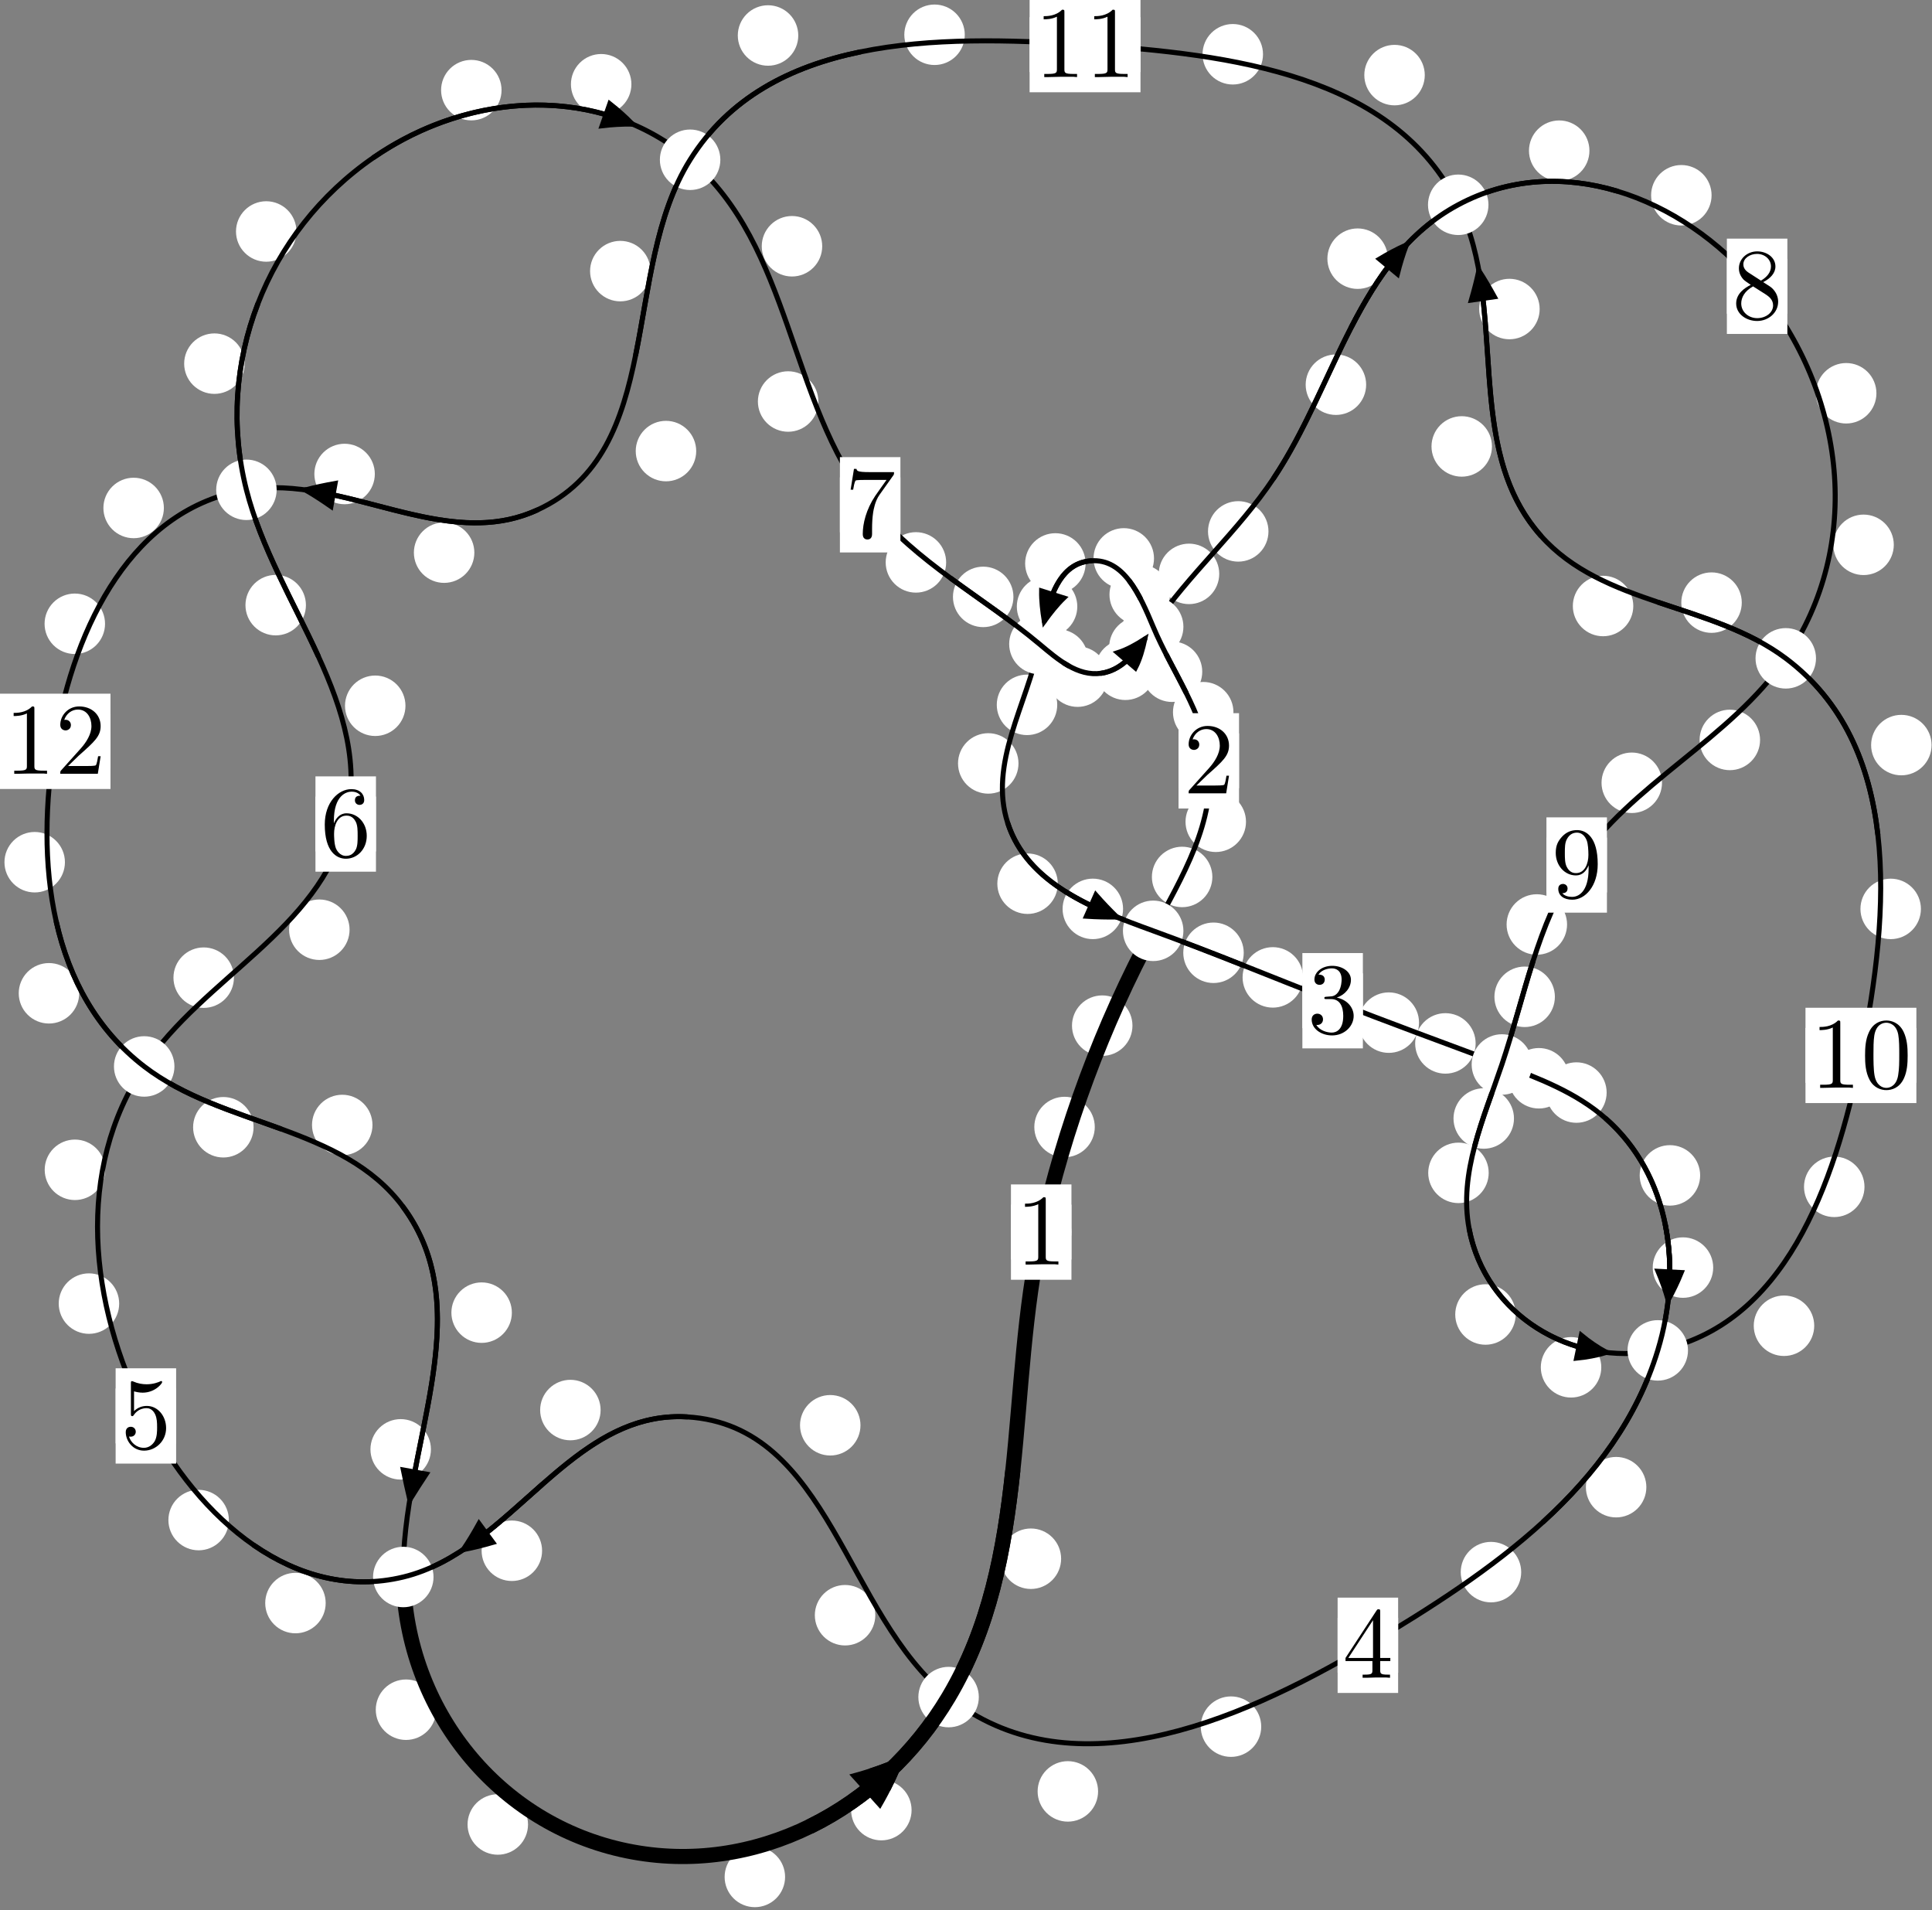 <?xml version="1.0"?>
<!-- Created by MetaPost 1.999 on 2021.07.06:0007 -->
<svg version="1.1" xmlns="http://www.w3.org/2000/svg" xmlns:xlink="http://www.w3.org/1999/xlink" width="190.993" height="188.799" viewBox="0 0 190.993 188.799">
<rect x="0" y="0" width="190.993" height="188.799" fill="#808080" stroke="none"/>
<!-- Original BoundingBox: -114.041122 -96.497971 76.951401 92.300964 -->
  <defs>
    <g transform="scale(0.01,0.01)" id="GLYPHcmr10_48">
      <path style="fill-rule: evenodd;" d="M460 -320C460 -400,455 -480,420 -554C374 -650,292 -666,250 -666C190 -666,117 -640,76 -547C44 -478,39 -400,39 -320C39 -245,43 -155,84 -79C127 2,200 22,249 22C303 22,379 1,423 -94C455 -163,460 -241,460 -320M249 -0C210 -0,151 -25,133 -121C122 -181,122 -273,122 -332C122 -396,122 -462,130 -516C149 -635,224 -644,249 -644C282 -644,348 -626,367 -527C377 -471,377 -395,377 -332C377 -257,377 -189,366 -125C351 -30,294 -0,249 -0"></path>
    </g>
    <g transform="scale(0.01,0.01)" id="GLYPHcmr10_49">
      <path style="fill-rule: evenodd;" d="M294 -640C294 -664,294 -666,271 -666C209 -602,121 -602,89 -602L89 -571C109 -571,168 -571,220 -597L220 -79C220 -43,217 -31,127 -31L95 -31L95 -0L257 -0L130 -3L217 -3L257 -3L297 -3L384 -3L419 -0L419 -31L387 -31C297 -31,294 -42,294 -79"></path>
    </g>
    <g transform="scale(0.01,0.01)" id="GLYPHcmr10_50">
      <path style="fill-rule: evenodd;" d="M127 -77L233 -180C389 -318,449 -372,449 -472C449 -586,359 -666,237 -666C124 -666,50 -574,50 -485C50 -429,100 -429,103 -429C120 -429,155 -441,155 -482C155 -508,137 -534,102 -534C94 -534,92 -534,89 -533C112 -598,166 -635,224 -635C315 -635,358 -554,358 -472C358 -392,308 -313,253 -251L61 -37C50 -26,50 -24,50 -0L421 -0L449 -174L424 -174C419 -144,412 -100,402 -85C395 -77,329 -77,307 -77"></path>
    </g>
    <g transform="scale(0.01,0.01)" id="GLYPHcmr10_51">
      <path style="fill-rule: evenodd;" d="M290 -352C372 -379,430 -449,430 -528C430 -610,342 -666,246 -666C145 -666,69 -606,69 -530C69 -497,91 -478,120 -478C151 -478,171 -500,171 -529C171 -579,124 -579,109 -579C140 -628,206 -641,242 -641C283 -641,338 -619,338 -529C338 -517,336 -459,310 -415C280 -367,246 -364,221 -363C213 -362,189 -360,182 -360C174 -359,167 -358,167 -348C167 -337,174 -337,191 -337L235 -337C317 -337,354 -269,354 -171C354 -35,285 -6,241 -6C198 -6,123 -23,88 -82C123 -77,154 -99,154 -137C154 -173,127 -193,98 -193C74 -193,42 -179,42 -135C42 -44,135 22,244 22C366 22,457 -69,457 -171C457 -253,394 -331,290 -352"></path>
    </g>
    <g transform="scale(0.01,0.01)" id="GLYPHcmr10_52">
      <path style="fill-rule: evenodd;" d="M294 -165L294 -78C294 -42,292 -31,218 -31L197 -31L197 -0L332 -0L238 -3L290 -3L332 -3L374 -3L427 -3L468 -0L468 -31L447 -31C373 -31,371 -42,371 -78L371 -165L471 -165L471 -196L371 -196L371 -651C371 -671,371 -677,355 -677C346 -677,343 -677,335 -665L28 -196L28 -165M300 -196L56 -196L300 -569"></path>
    </g>
    <g transform="scale(0.01,0.01)" id="GLYPHcmr10_53">
      <path style="fill-rule: evenodd;" d="M449 -201C449 -320,367 -420,259 -420C211 -420,168 -404,132 -369L132 -564C152 -558,185 -551,217 -551C340 -551,410 -642,410 -655C410 -661,407 -666,400 -666C399 -666,397 -666,392 -663C372 -654,323 -634,256 -634C216 -634,170 -641,123 -662C115 -665,113 -665,111 -665C101 -665,101 -657,101 -641L101 -345C101 -327,101 -319,115 -319C122 -319,124 -322,128 -328C139 -344,176 -398,257 -398C309 -398,334 -352,342 -334C358 -297,360 -258,360 -208C360 -173,360 -113,336 -71C312 -32,275 -6,229 -6C156 -6,99 -59,82 -118C85 -117,88 -116,99 -116C132 -116,149 -141,149 -165C149 -189,132 -214,99 -214C85 -214,50 -207,50 -161C50 -75,119 22,231 22C347 22,449 -74,449 -201"></path>
    </g>
    <g transform="scale(0.01,0.01)" id="GLYPHcmr10_54">
      <path style="fill-rule: evenodd;" d="M132 -328L132 -352C132 -605,256 -641,307 -641C331 -641,373 -635,395 -601C380 -601,340 -601,340 -556C340 -525,364 -510,386 -510C402 -510,432 -519,432 -558C432 -618,388 -666,305 -666C177 -666,42 -537,42 -316C42 -49,158 22,251 22C362 22,457 -72,457 -204C457 -331,368 -427,257 -427C189 -427,152 -376,132 -328M251 -6C188 -6,158 -66,152 -81C134 -128,134 -208,134 -226C134 -304,166 -404,256 -404C272 -404,318 -404,349 -342C367 -305,367 -254,367 -205C367 -157,367 -107,350 -71C320 -11,274 -6,251 -6"></path>
    </g>
    <g transform="scale(0.01,0.01)" id="GLYPHcmr10_55">
      <path style="fill-rule: evenodd;" d="M476 -609C485 -621,485 -623,485 -644L242 -644C120 -644,118 -657,114 -676L89 -676L56 -470L81 -470C84 -486,93 -549,106 -561C113 -567,191 -567,204 -567L411 -567C400 -551,321 -442,299 -409C209 -274,176 -135,176 -33C176 -23,176 22,222 22C268 22,268 -23,268 -33L268 -84C268 -139,271 -194,279 -248C283 -271,297 -357,341 -419"></path>
    </g>
    <g transform="scale(0.01,0.01)" id="GLYPHcmr10_56">
      <path style="fill-rule: evenodd;" d="M163 -457C117 -487,113 -521,113 -538C113 -599,178 -641,249 -641C322 -641,386 -589,386 -517C386 -460,347 -412,287 -377M309 -362C381 -399,430 -451,430 -517C430 -609,341 -666,250 -666C150 -666,69 -592,69 -499C69 -481,71 -436,113 -389C124 -377,161 -352,186 -335C128 -306,42 -250,42 -151C42 -45,144 22,249 22C362 22,457 -61,457 -168C457 -204,446 -249,408 -291C389 -312,373 -322,309 -362M209 -320L332 -242C360 -223,407 -193,407 -132C407 -58,332 -6,250 -6C164 -6,92 -68,92 -151C92 -209,124 -273,209 -320"></path>
    </g>
    <g transform="scale(0.01,0.01)" id="GLYPHcmr10_57">
      <path style="fill-rule: evenodd;" d="M367 -318L367 -286C367 -52,263 -6,205 -6C188 -6,134 -8,107 -42C151 -42,159 -71,159 -88C159 -119,135 -134,113 -134C97 -134,67 -125,67 -86C67 -19,121 22,206 22C335 22,457 -114,457 -329C457 -598,342 -666,253 -666C198 -666,149 -648,106 -603C65 -558,42 -516,42 -441C42 -316,130 -218,242 -218C303 -218,344 -260,367 -318M243 -241C227 -241,181 -241,150 -304C132 -341,132 -391,132 -440C132 -494,132 -541,153 -578C180 -628,218 -641,253 -641C299 -641,332 -607,349 -562C361 -530,365 -467,365 -421C365 -338,331 -241,243 -241"></path>
    </g>
  </defs>
  <path d="M108.227 111.39C108.227 110.597,107.912 109.837,107.352 109.277C106.791 108.716,106.031 108.401,105.239 108.401C104.446 108.401,103.686 108.716,103.125 109.277C102.565 109.837,102.25 110.597,102.25 111.39C102.25 112.183,102.565 112.943,103.125 113.503C103.686 114.064,104.446 114.379,105.239 114.379C106.031 114.379,106.791 114.064,107.352 113.503C107.912 112.943,108.227 112.183,108.227 111.39Z" style="fill: rgb(100%,100%,100%);stroke: none;"></path>
  <path d="M105.919 121.776C105.919 120.983,105.604 120.223,105.044 119.662C104.483 119.102,103.723 118.787,102.931 118.787C102.138 118.787,101.378 119.102,100.817 119.662C100.257 120.223,99.942 120.983,99.942 121.776C99.942 122.568,100.257 123.328,100.817 123.889C101.378 124.449,102.138 124.764,102.931 124.764C103.723 124.764,104.483 124.449,105.044 123.889C105.604 123.328,105.919 122.568,105.919 121.776Z" style="fill: rgb(100%,100%,100%);stroke: none;"></path>
  <path d="M119.851 86.674C119.851 85.882,119.536 85.122,118.976 84.561C118.415 84.001,117.655 83.686,116.862 83.686C116.07 83.686,115.309 84.001,114.749 84.561C114.188 85.122,113.874 85.882,113.874 86.674C113.874 87.467,114.188 88.227,114.749 88.788C115.309 89.348,116.07 89.663,116.862 89.663C117.655 89.663,118.415 89.348,118.976 88.788C119.536 88.227,119.851 87.467,119.851 86.674Z" style="fill: rgb(100%,100%,100%);stroke: none;"></path>
  <path d="M111.952 101.371C111.952 100.578,111.637 99.818,111.077 99.258C110.516 98.697,109.756 98.382,108.963 98.382C108.171 98.382,107.411 98.697,106.85 99.258C106.29 99.818,105.975 100.578,105.975 101.371C105.975 102.164,106.29 102.924,106.85 103.484C107.411 104.045,108.171 104.36,108.963 104.36C109.756 104.36,110.516 104.045,111.077 103.484C111.637 102.924,111.952 102.164,111.952 101.371Z" style="fill: rgb(100%,100%,100%);stroke: none;"></path>
  <path d="M121.935 70.39C121.935 69.597,121.62 68.837,121.06 68.277C120.499 67.716,119.739 67.401,118.946 67.401C118.154 67.401,117.394 67.716,116.833 68.277C116.273 68.837,115.958 69.597,115.958 70.39C115.958 71.183,116.273 71.943,116.833 72.503C117.394 73.064,118.154 73.379,118.946 73.379C119.739 73.379,120.499 73.064,121.06 72.503C121.62 71.943,121.935 71.183,121.935 70.39Z" style="fill: rgb(100%,100%,100%);stroke: none;"></path>
  <path d="M123.176 81.222C123.176 80.429,122.861 79.669,122.3 79.109C121.74 78.548,120.98 78.233,120.187 78.233C119.394 78.233,118.634 78.548,118.074 79.109C117.513 79.669,117.198 80.429,117.198 81.222C117.198 82.015,117.513 82.775,118.074 83.335C118.634 83.896,119.394 84.211,120.187 84.211C120.98 84.211,121.74 83.896,122.3 83.335C122.861 82.775,123.176 82.015,123.176 81.222Z" style="fill: rgb(100%,100%,100%);stroke: none;"></path>
  <path d="M115.657 58.77C115.657 57.977,115.342 57.217,114.782 56.657C114.221 56.096,113.461 55.781,112.668 55.781C111.876 55.781,111.116 56.096,110.555 56.657C109.995 57.217,109.68 57.977,109.68 58.77C109.68 59.563,109.995 60.323,110.555 60.883C111.116 61.444,111.876 61.759,112.668 61.759C113.461 61.759,114.221 61.444,114.782 60.883C115.342 60.323,115.657 59.563,115.657 58.77Z" style="fill: rgb(100%,100%,100%);stroke: none;"></path>
  <path d="M118.851 66.391C118.851 65.598,118.536 64.838,117.975 64.277C117.415 63.717,116.655 63.402,115.862 63.402C115.069 63.402,114.309 63.717,113.749 64.277C113.188 64.838,112.873 65.598,112.873 66.391C112.873 67.183,113.188 67.943,113.749 68.504C114.309 69.064,115.069 69.379,115.862 69.379C116.655 69.379,117.415 69.064,117.975 68.504C118.536 67.943,118.851 67.183,118.851 66.391Z" style="fill: rgb(100%,100%,100%);stroke: none;"></path>
  <path d="M107.32 55.688C107.32 54.896,107.005 54.136,106.445 53.575C105.884 53.015,105.124 52.7,104.331 52.7C103.539 52.7,102.778 53.015,102.218 53.575C101.658 54.136,101.343 54.896,101.343 55.688C101.343 56.481,101.658 57.241,102.218 57.802C102.778 58.362,103.539 58.677,104.331 58.677C105.124 58.677,105.884 58.362,106.445 57.802C107.005 57.241,107.32 56.481,107.32 55.688Z" style="fill: rgb(100%,100%,100%);stroke: none;"></path>
  <path d="M114.082 55.189C114.082 54.397,113.767 53.637,113.207 53.076C112.646 52.516,111.886 52.201,111.094 52.201C110.301 52.201,109.541 52.516,108.98 53.076C108.42 53.637,108.105 54.397,108.105 55.189C108.105 55.982,108.42 56.742,108.98 57.303C109.541 57.863,110.301 58.178,111.094 58.178C111.886 58.178,112.646 57.863,113.207 57.303C113.767 56.742,114.082 55.982,114.082 55.189Z" style="fill: rgb(100%,100%,100%);stroke: none;"></path>
  <path d="M104.516 69.664C104.516 68.872,104.201 68.112,103.641 67.551C103.08 66.991,102.32 66.676,101.527 66.676C100.735 66.676,99.975 66.991,99.414 67.551C98.854 68.112,98.539 68.872,98.539 69.664C98.539 70.457,98.854 71.217,99.414 71.778C99.975 72.338,100.735 72.653,101.527 72.653C102.32 72.653,103.08 72.338,103.641 71.778C104.201 71.217,104.516 70.457,104.516 69.664Z" style="fill: rgb(100%,100%,100%);stroke: none;"></path>
  <path d="M106.499 59.948C106.499 59.155,106.184 58.395,105.624 57.835C105.063 57.274,104.303 56.959,103.51 56.959C102.718 56.959,101.957 57.274,101.397 57.835C100.836 58.395,100.521 59.155,100.521 59.948C100.521 60.741,100.836 61.501,101.397 62.061C101.957 62.622,102.718 62.937,103.51 62.937C104.303 62.937,105.063 62.622,105.624 62.061C106.184 61.501,106.499 60.741,106.499 59.948Z" style="fill: rgb(100%,100%,100%);stroke: none;"></path>
  <path d="M104.571 87.342C104.571 86.549,104.257 85.789,103.696 85.229C103.136 84.668,102.375 84.353,101.583 84.353C100.79 84.353,100.03 84.668,99.469 85.229C98.909 85.789,98.594 86.549,98.594 87.342C98.594 88.135,98.909 88.895,99.469 89.455C100.03 90.016,100.79 90.331,101.583 90.331C102.375 90.331,103.136 90.016,103.696 89.455C104.257 88.895,104.571 88.135,104.571 87.342Z" style="fill: rgb(100%,100%,100%);stroke: none;"></path>
  <path d="M100.685 75.454C100.685 74.662,100.37 73.902,99.81 73.341C99.249 72.781,98.489 72.466,97.696 72.466C96.904 72.466,96.144 72.781,95.583 73.341C95.023 73.902,94.708 74.662,94.708 75.454C94.708 76.247,95.023 77.007,95.583 77.568C96.144 78.128,96.904 78.443,97.696 78.443C98.489 78.443,99.249 78.128,99.81 77.568C100.37 77.007,100.685 76.247,100.685 75.454Z" style="fill: rgb(100%,100%,100%);stroke: none;"></path>
  <path d="M122.953 94.169C122.953 93.376,122.638 92.616,122.078 92.056C121.517 91.495,120.757 91.18,119.964 91.18C119.172 91.18,118.411 91.495,117.851 92.056C117.29 92.616,116.976 93.376,116.976 94.169C116.976 94.962,117.29 95.722,117.851 96.282C118.411 96.843,119.172 97.158,119.964 97.158C120.757 97.158,121.517 96.843,122.078 96.282C122.638 95.722,122.953 94.962,122.953 94.169Z" style="fill: rgb(100%,100%,100%);stroke: none;"></path>
  <path d="M111.024 89.831C111.024 89.038,110.709 88.278,110.148 87.718C109.588 87.157,108.828 86.842,108.035 86.842C107.242 86.842,106.482 87.157,105.922 87.718C105.361 88.278,105.046 89.038,105.046 89.831C105.046 90.624,105.361 91.384,105.922 91.944C106.482 92.505,107.242 92.82,108.035 92.82C108.828 92.82,109.588 92.505,110.148 91.944C110.709 91.384,111.024 90.624,111.024 89.831Z" style="fill: rgb(100%,100%,100%);stroke: none;"></path>
  <path d="M140.282 101.073C140.282 100.28,139.967 99.52,139.407 98.96C138.846 98.399,138.086 98.084,137.293 98.084C136.501 98.084,135.741 98.399,135.18 98.96C134.62 99.52,134.305 100.28,134.305 101.073C134.305 101.866,134.62 102.626,135.18 103.186C135.741 103.747,136.501 104.062,137.293 104.062C138.086 104.062,138.846 103.747,139.407 103.186C139.967 102.626,140.282 101.866,140.282 101.073Z" style="fill: rgb(100%,100%,100%);stroke: none;"></path>
  <path d="M128.817 96.601C128.817 95.809,128.502 95.049,127.941 94.488C127.381 93.928,126.621 93.613,125.828 93.613C125.035 93.613,124.275 93.928,123.715 94.488C123.154 95.049,122.839 95.809,122.839 96.601C122.839 97.394,123.154 98.154,123.715 98.715C124.275 99.275,125.035 99.59,125.828 99.59C126.621 99.59,127.381 99.275,127.941 98.715C128.502 98.154,128.817 97.394,128.817 96.601Z" style="fill: rgb(100%,100%,100%);stroke: none;"></path>
  <path d="M155.119 106.573C155.119 105.78,154.804 105.02,154.244 104.459C153.683 103.899,152.923 103.584,152.13 103.584C151.338 103.584,150.578 103.899,150.017 104.459C149.457 105.02,149.142 105.78,149.142 106.573C149.142 107.365,149.457 108.126,150.017 108.686C150.578 109.246,151.338 109.561,152.13 109.561C152.923 109.561,153.683 109.246,154.244 108.686C154.804 108.126,155.119 107.365,155.119 106.573Z" style="fill: rgb(100%,100%,100%);stroke: none;"></path>
  <path d="M145.878 103.127C145.878 102.334,145.563 101.574,145.003 101.014C144.442 100.453,143.682 100.138,142.889 100.138C142.097 100.138,141.336 100.453,140.776 101.014C140.215 101.574,139.9 102.334,139.9 103.127C139.9 103.92,140.215 104.68,140.776 105.24C141.336 105.801,142.097 106.116,142.889 106.116C143.682 106.116,144.442 105.801,145.003 105.24C145.563 104.68,145.878 103.92,145.878 103.127Z" style="fill: rgb(100%,100%,100%);stroke: none;"></path>
  <path d="M168.073 116.172C168.073 115.379,167.758 114.619,167.198 114.058C166.637 113.498,165.877 113.183,165.084 113.183C164.292 113.183,163.531 113.498,162.971 114.058C162.411 114.619,162.096 115.379,162.096 116.172C162.096 116.964,162.411 117.724,162.971 118.285C163.531 118.845,164.292 119.16,165.084 119.16C165.877 119.16,166.637 118.845,167.198 118.285C167.758 117.724,168.073 116.964,168.073 116.172Z" style="fill: rgb(100%,100%,100%);stroke: none;"></path>
  <path d="M158.829 107.984C158.829 107.192,158.514 106.432,157.954 105.871C157.393 105.311,156.633 104.996,155.84 104.996C155.048 104.996,154.288 105.311,153.727 105.871C153.167 106.432,152.852 107.192,152.852 107.984C152.852 108.777,153.167 109.537,153.727 110.098C154.288 110.658,155.048 110.973,155.84 110.973C156.633 110.973,157.393 110.658,157.954 110.098C158.514 109.537,158.829 108.777,158.829 107.984Z" style="fill: rgb(100%,100%,100%);stroke: none;"></path>
  <path d="M162.755 146.987C162.755 146.194,162.44 145.434,161.88 144.874C161.319 144.313,160.559 143.998,159.766 143.998C158.974 143.998,158.214 144.313,157.653 144.874C157.093 145.434,156.778 146.194,156.778 146.987C156.778 147.78,157.093 148.54,157.653 149.1C158.214 149.661,158.974 149.976,159.766 149.976C160.559 149.976,161.319 149.661,161.88 149.1C162.44 148.54,162.755 147.78,162.755 146.987Z" style="fill: rgb(100%,100%,100%);stroke: none;"></path>
  <path d="M169.363 125.283C169.363 124.49,169.048 123.73,168.487 123.17C167.927 122.609,167.167 122.294,166.374 122.294C165.581 122.294,164.821 122.609,164.261 123.17C163.7 123.73,163.385 124.49,163.385 125.283C163.385 126.076,163.7 126.836,164.261 127.396C164.821 127.957,165.581 128.272,166.374 128.272C167.167 128.272,167.927 127.957,168.487 127.396C169.048 126.836,169.363 126.076,169.363 125.283Z" style="fill: rgb(100%,100%,100%);stroke: none;"></path>
  <path d="M124.682 170.655C124.682 169.863,124.367 169.102,123.807 168.542C123.246 167.982,122.486 167.667,121.693 167.667C120.901 167.667,120.141 167.982,119.58 168.542C119.02 169.102,118.705 169.863,118.705 170.655C118.705 171.448,119.02 172.208,119.58 172.769C120.141 173.329,120.901 173.644,121.693 173.644C122.486 173.644,123.246 173.329,123.807 172.769C124.367 172.208,124.682 171.448,124.682 170.655Z" style="fill: rgb(100%,100%,100%);stroke: none;"></path>
  <path d="M150.382 155.383C150.382 154.59,150.067 153.83,149.507 153.27C148.946 152.709,148.186 152.394,147.394 152.394C146.601 152.394,145.841 152.709,145.28 153.27C144.72 153.83,144.405 154.59,144.405 155.383C144.405 156.176,144.72 156.936,145.28 157.496C145.841 158.057,146.601 158.372,147.394 158.372C148.186 158.372,148.946 158.057,149.507 157.496C150.067 156.936,150.382 156.176,150.382 155.383Z" style="fill: rgb(100%,100%,100%);stroke: none;"></path>
  <path d="M86.531 159.642C86.531 158.85,86.216 158.089,85.655 157.529C85.095 156.968,84.335 156.654,83.542 156.654C82.749 156.654,81.989 156.968,81.429 157.529C80.868 158.089,80.553 158.85,80.553 159.642C80.553 160.435,80.868 161.195,81.429 161.756C81.989 162.316,82.749 162.631,83.542 162.631C84.335 162.631,85.095 162.316,85.655 161.756C86.216 161.195,86.531 160.435,86.531 159.642Z" style="fill: rgb(100%,100%,100%);stroke: none;"></path>
  <path d="M108.554 177.055C108.554 176.263,108.239 175.503,107.679 174.942C107.118 174.382,106.358 174.067,105.565 174.067C104.773 174.067,104.012 174.382,103.452 174.942C102.892 175.503,102.577 176.263,102.577 177.055C102.577 177.848,102.892 178.608,103.452 179.169C104.012 179.729,104.773 180.044,105.565 180.044C106.358 180.044,107.118 179.729,107.679 179.169C108.239 178.608,108.554 177.848,108.554 177.055Z" style="fill: rgb(100%,100%,100%);stroke: none;"></path>
  <path d="M59.375 139.365C59.375 138.572,59.06 137.812,58.5 137.252C57.939 136.691,57.179 136.376,56.386 136.376C55.594 136.376,54.834 136.691,54.273 137.252C53.713 137.812,53.398 138.572,53.398 139.365C53.398 140.158,53.713 140.918,54.273 141.478C54.834 142.039,55.594 142.354,56.386 142.354C57.179 142.354,57.939 142.039,58.5 141.478C59.06 140.918,59.375 140.158,59.375 139.365Z" style="fill: rgb(100%,100%,100%);stroke: none;"></path>
  <path d="M85.065 140.868C85.065 140.076,84.75 139.316,84.19 138.755C83.629 138.195,82.869 137.88,82.076 137.88C81.284 137.88,80.524 138.195,79.963 138.755C79.403 139.316,79.088 140.076,79.088 140.868C79.088 141.661,79.403 142.421,79.963 142.982C80.524 143.542,81.284 143.857,82.076 143.857C82.869 143.857,83.629 143.542,84.19 142.982C84.75 142.421,85.065 141.661,85.065 140.868Z" style="fill: rgb(100%,100%,100%);stroke: none;"></path>
  <path d="M32.196 158.441C32.196 157.648,31.882 156.888,31.321 156.328C30.761 155.767,30 155.452,29.208 155.452C28.415 155.452,27.655 155.767,27.094 156.328C26.534 156.888,26.219 157.648,26.219 158.441C26.219 159.234,26.534 159.994,27.094 160.554C27.655 161.115,28.415 161.43,29.208 161.43C30 161.43,30.761 161.115,31.321 160.554C31.882 159.994,32.196 159.234,32.196 158.441Z" style="fill: rgb(100%,100%,100%);stroke: none;"></path>
  <path d="M53.589 153.272C53.589 152.479,53.274 151.719,52.714 151.158C52.153 150.598,51.393 150.283,50.6 150.283C49.808 150.283,49.048 150.598,48.487 151.158C47.927 151.719,47.612 152.479,47.612 153.272C47.612 154.064,47.927 154.825,48.487 155.385C49.048 155.946,49.808 156.26,50.6 156.26C51.393 156.26,52.153 155.946,52.714 155.385C53.274 154.825,53.589 154.064,53.589 153.272Z" style="fill: rgb(100%,100%,100%);stroke: none;"></path>
  <path d="M11.782 128.842C11.782 128.05,11.467 127.29,10.907 126.729C10.346 126.169,9.586 125.854,8.794 125.854C8.001 125.854,7.241 126.169,6.68 126.729C6.12 127.29,5.805 128.05,5.805 128.842C5.805 129.635,6.12 130.395,6.68 130.956C7.241 131.516,8.001 131.831,8.794 131.831C9.586 131.831,10.346 131.516,10.907 130.956C11.467 130.395,11.782 129.635,11.782 128.842Z" style="fill: rgb(100%,100%,100%);stroke: none;"></path>
  <path d="M22.625 150.238C22.625 149.445,22.31 148.685,21.75 148.125C21.189 147.564,20.429 147.249,19.636 147.249C18.844 147.249,18.083 147.564,17.523 148.125C16.962 148.685,16.648 149.445,16.648 150.238C16.648 151.031,16.962 151.791,17.523 152.351C18.083 152.912,18.844 153.227,19.636 153.227C20.429 153.227,21.189 152.912,21.75 152.351C22.31 151.791,22.625 151.031,22.625 150.238Z" style="fill: rgb(100%,100%,100%);stroke: none;"></path>
  <path d="M23.126 96.628C23.126 95.836,22.811 95.076,22.25 94.515C21.69 93.955,20.93 93.64,20.137 93.64C19.344 93.64,18.584 93.955,18.024 94.515C17.463 95.076,17.148 95.836,17.148 96.628C17.148 97.421,17.463 98.181,18.024 98.742C18.584 99.302,19.344 99.617,20.137 99.617C20.93 99.617,21.69 99.302,22.25 98.742C22.811 98.181,23.126 97.421,23.126 96.628Z" style="fill: rgb(100%,100%,100%);stroke: none;"></path>
  <path d="M10.396 115.62C10.396 114.827,10.081 114.067,9.521 113.506C8.96 112.946,8.2 112.631,7.407 112.631C6.615 112.631,5.854 112.946,5.294 113.506C4.733 114.067,4.419 114.827,4.419 115.62C4.419 116.412,4.733 117.173,5.294 117.733C5.854 118.293,6.615 118.608,7.407 118.608C8.2 118.608,8.96 118.293,9.521 117.733C10.081 117.173,10.396 116.412,10.396 115.62Z" style="fill: rgb(100%,100%,100%);stroke: none;"></path>
  <path d="M40.083 69.755C40.083 68.963,39.769 68.202,39.208 67.642C38.648 67.082,37.887 66.767,37.095 66.767C36.302 66.767,35.542 67.082,34.981 67.642C34.421 68.202,34.106 68.963,34.106 69.755C34.106 70.548,34.421 71.308,34.981 71.869C35.542 72.429,36.302 72.744,37.095 72.744C37.887 72.744,38.648 72.429,39.208 71.869C39.769 71.308,40.083 70.548,40.083 69.755Z" style="fill: rgb(100%,100%,100%);stroke: none;"></path>
  <path d="M34.558 91.89C34.558 91.098,34.243 90.338,33.682 89.777C33.122 89.217,32.362 88.902,31.569 88.902C30.776 88.902,30.016 89.217,29.456 89.777C28.895 90.338,28.58 91.098,28.58 91.89C28.58 92.683,28.895 93.443,29.456 94.004C30.016 94.564,30.776 94.879,31.569 94.879C32.362 94.879,33.122 94.564,33.682 94.004C34.243 93.443,34.558 92.683,34.558 91.89Z" style="fill: rgb(100%,100%,100%);stroke: none;"></path>
  <path d="M24.183 35.941C24.183 35.149,23.868 34.389,23.308 33.828C22.747 33.268,21.987 32.953,21.195 32.953C20.402 32.953,19.642 33.268,19.081 33.828C18.521 34.389,18.206 35.149,18.206 35.941C18.206 36.734,18.521 37.494,19.081 38.055C19.642 38.615,20.402 38.93,21.195 38.93C21.987 38.93,22.747 38.615,23.308 38.055C23.868 37.494,24.183 36.734,24.183 35.941Z" style="fill: rgb(100%,100%,100%);stroke: none;"></path>
  <path d="M30.243 59.81C30.243 59.017,29.928 58.257,29.368 57.697C28.807 57.136,28.047 56.821,27.254 56.821C26.462 56.821,25.702 57.136,25.141 57.697C24.581 58.257,24.266 59.017,24.266 59.81C24.266 60.603,24.581 61.363,25.141 61.923C25.702 62.484,26.462 62.799,27.254 62.799C28.047 62.799,28.807 62.484,29.368 61.923C29.928 61.363,30.243 60.603,30.243 59.81Z" style="fill: rgb(100%,100%,100%);stroke: none;"></path>
  <path d="M49.582 8.909C49.582 8.116,49.267 7.356,48.707 6.795C48.147 6.235,47.386 5.92,46.594 5.92C45.801 5.92,45.041 6.235,44.48 6.795C43.92 7.356,43.605 8.116,43.605 8.909C43.605 9.701,43.92 10.461,44.48 11.022C45.041 11.582,45.801 11.897,46.594 11.897C47.386 11.897,48.147 11.582,48.707 11.022C49.267 10.461,49.582 9.701,49.582 8.909Z" style="fill: rgb(100%,100%,100%);stroke: none;"></path>
  <path d="M29.308 22.879C29.308 22.086,28.993 21.326,28.432 20.766C27.872 20.205,27.112 19.89,26.319 19.89C25.526 19.89,24.766 20.205,24.206 20.766C23.645 21.326,23.33 22.086,23.33 22.879C23.33 23.672,23.645 24.432,24.206 24.992C24.766 25.553,25.526 25.868,26.319 25.868C27.112 25.868,27.872 25.553,28.432 24.992C28.993 24.432,29.308 23.672,29.308 22.879Z" style="fill: rgb(100%,100%,100%);stroke: none;"></path>
  <path d="M81.282 24.339C81.282 23.546,80.967 22.786,80.407 22.226C79.847 21.665,79.086 21.35,78.294 21.35C77.501 21.35,76.741 21.665,76.18 22.226C75.62 22.786,75.305 23.546,75.305 24.339C75.305 25.132,75.62 25.892,76.18 26.452C76.741 27.013,77.501 27.328,78.294 27.328C79.086 27.328,79.847 27.013,80.407 26.452C80.967 25.892,81.282 25.132,81.282 24.339Z" style="fill: rgb(100%,100%,100%);stroke: none;"></path>
  <path d="M62.419 8.327C62.419 7.534,62.104 6.774,61.543 6.214C60.983 5.653,60.222 5.338,59.43 5.338C58.637 5.338,57.877 5.653,57.316 6.214C56.756 6.774,56.441 7.534,56.441 8.327C56.441 9.12,56.756 9.88,57.316 10.44C57.877 11.001,58.637 11.316,59.43 11.316C60.222 11.316,60.983 11.001,61.543 10.44C62.104 9.88,62.419 9.12,62.419 8.327Z" style="fill: rgb(100%,100%,100%);stroke: none;"></path>
  <path d="M93.534 55.586C93.534 54.793,93.219 54.033,92.659 53.472C92.098 52.912,91.338 52.597,90.545 52.597C89.753 52.597,88.992 52.912,88.432 53.472C87.871 54.033,87.557 54.793,87.557 55.586C87.557 56.378,87.871 57.138,88.432 57.699C88.992 58.259,89.753 58.574,90.545 58.574C91.338 58.574,92.098 58.259,92.659 57.699C93.219 57.138,93.534 56.378,93.534 55.586Z" style="fill: rgb(100%,100%,100%);stroke: none;"></path>
  <path d="M80.902 39.684C80.902 38.891,80.587 38.131,80.027 37.571C79.466 37.01,78.706 36.695,77.913 36.695C77.121 36.695,76.36 37.01,75.8 37.571C75.239 38.131,74.924 38.891,74.924 39.684C74.924 40.477,75.239 41.237,75.8 41.797C76.36 42.358,77.121 42.673,77.913 42.673C78.706 42.673,79.466 42.358,80.027 41.797C80.587 41.237,80.902 40.477,80.902 39.684Z" style="fill: rgb(100%,100%,100%);stroke: none;"></path>
  <path d="M107.565 65.18C107.565 64.388,107.25 63.627,106.69 63.067C106.129 62.507,105.369 62.192,104.577 62.192C103.784 62.192,103.024 62.507,102.463 63.067C101.903 63.627,101.588 64.388,101.588 65.18C101.588 65.973,101.903 66.733,102.463 67.294C103.024 67.854,103.784 68.169,104.577 68.169C105.369 68.169,106.129 67.854,106.69 67.294C107.25 66.733,107.565 65.973,107.565 65.18Z" style="fill: rgb(100%,100%,100%);stroke: none;"></path>
  <path d="M100.185 58.995C100.185 58.202,99.87 57.442,99.31 56.882C98.749 56.321,97.989 56.006,97.196 56.006C96.404 56.006,95.643 56.321,95.083 56.882C94.522 57.442,94.207 58.202,94.207 58.995C94.207 59.788,94.522 60.548,95.083 61.108C95.643 61.669,96.404 61.984,97.196 61.984C97.989 61.984,98.749 61.669,99.31 61.108C99.87 60.548,100.185 59.788,100.185 58.995Z" style="fill: rgb(100%,100%,100%);stroke: none;"></path>
  <path d="M114.241 66.198C114.241 65.405,113.926 64.645,113.365 64.085C112.805 63.524,112.045 63.209,111.252 63.209C110.459 63.209,109.699 63.524,109.139 64.085C108.578 64.645,108.263 65.405,108.263 66.198C108.263 66.991,108.578 67.751,109.139 68.311C109.699 68.872,110.459 69.187,111.252 69.187C112.045 69.187,112.805 68.872,113.365 68.311C113.926 67.751,114.241 66.991,114.241 66.198Z" style="fill: rgb(100%,100%,100%);stroke: none;"></path>
  <path d="M109.515 66.877C109.515 66.085,109.2 65.324,108.64 64.764C108.079 64.203,107.319 63.889,106.527 63.889C105.734 63.889,104.974 64.203,104.413 64.764C103.853 65.324,103.538 66.085,103.538 66.877C103.538 67.67,103.853 68.43,104.413 68.991C104.974 69.551,105.734 69.866,106.527 69.866C107.319 69.866,108.079 69.551,108.64 68.991C109.2 68.43,109.515 67.67,109.515 66.877Z" style="fill: rgb(100%,100%,100%);stroke: none;"></path>
  <path d="M120.531 56.721C120.531 55.928,120.216 55.168,119.656 54.607C119.095 54.047,118.335 53.732,117.542 53.732C116.75 53.732,115.99 54.047,115.429 54.607C114.869 55.168,114.554 55.928,114.554 56.721C114.554 57.513,114.869 58.273,115.429 58.834C115.99 59.394,116.75 59.709,117.542 59.709C118.335 59.709,119.095 59.394,119.656 58.834C120.216 58.273,120.531 57.513,120.531 56.721Z" style="fill: rgb(100%,100%,100%);stroke: none;"></path>
  <path d="M115.631 63.951C115.631 63.159,115.316 62.399,114.755 61.838C114.195 61.278,113.434 60.963,112.642 60.963C111.849 60.963,111.089 61.278,110.528 61.838C109.968 62.399,109.653 63.159,109.653 63.951C109.653 64.744,109.968 65.504,110.528 66.065C111.089 66.625,111.849 66.94,112.642 66.94C113.434 66.94,114.195 66.625,114.755 66.065C115.316 65.504,115.631 64.744,115.631 63.951Z" style="fill: rgb(100%,100%,100%);stroke: none;"></path>
  <path d="M135.054 38.022C135.054 37.23,134.739 36.469,134.178 35.909C133.618 35.348,132.858 35.034,132.065 35.034C131.272 35.034,130.512 35.348,129.952 35.909C129.391 36.469,129.076 37.23,129.076 38.022C129.076 38.815,129.391 39.575,129.952 40.136C130.512 40.696,131.272 41.011,132.065 41.011C132.858 41.011,133.618 40.696,134.178 40.136C134.739 39.575,135.054 38.815,135.054 38.022Z" style="fill: rgb(100%,100%,100%);stroke: none;"></path>
  <path d="M125.398 52.521C125.398 51.729,125.083 50.968,124.523 50.408C123.962 49.848,123.202 49.533,122.409 49.533C121.617 49.533,120.857 49.848,120.296 50.408C119.736 50.968,119.421 51.729,119.421 52.521C119.421 53.314,119.736 54.074,120.296 54.635C120.857 55.195,121.617 55.51,122.409 55.51C123.202 55.51,123.962 55.195,124.523 54.635C125.083 54.074,125.398 53.314,125.398 52.521Z" style="fill: rgb(100%,100%,100%);stroke: none;"></path>
  <path d="M157.128 14.893C157.128 14.1,156.814 13.34,156.253 12.78C155.693 12.219,154.932 11.904,154.14 11.904C153.347 11.904,152.587 12.219,152.026 12.78C151.466 13.34,151.151 14.1,151.151 14.893C151.151 15.686,151.466 16.446,152.026 17.006C152.587 17.567,153.347 17.882,154.14 17.882C154.932 17.882,155.693 17.567,156.253 17.006C156.814 16.446,157.128 15.686,157.128 14.893Z" style="fill: rgb(100%,100%,100%);stroke: none;"></path>
  <path d="M137.201 25.566C137.201 24.774,136.886 24.014,136.325 23.453C135.765 22.893,135.005 22.578,134.212 22.578C133.419 22.578,132.659 22.893,132.099 23.453C131.538 24.014,131.223 24.774,131.223 25.566C131.223 26.359,131.538 27.119,132.099 27.68C132.659 28.24,133.419 28.555,134.212 28.555C135.005 28.555,135.765 28.24,136.325 27.68C136.886 27.119,137.201 26.359,137.201 25.566Z" style="fill: rgb(100%,100%,100%);stroke: none;"></path>
  <path d="M185.499 38.87C185.499 38.077,185.184 37.317,184.624 36.756C184.063 36.196,183.303 35.881,182.51 35.881C181.718 35.881,180.958 36.196,180.397 36.756C179.837 37.317,179.522 38.077,179.522 38.87C179.522 39.662,179.837 40.422,180.397 40.983C180.958 41.543,181.718 41.858,182.51 41.858C183.303 41.858,184.063 41.543,184.624 40.983C185.184 40.422,185.499 39.662,185.499 38.87Z" style="fill: rgb(100%,100%,100%);stroke: none;"></path>
  <path d="M169.203 19.299C169.203 18.507,168.888 17.747,168.328 17.186C167.767 16.626,167.007 16.311,166.214 16.311C165.422 16.311,164.661 16.626,164.101 17.186C163.54 17.747,163.225 18.507,163.225 19.299C163.225 20.092,163.54 20.852,164.101 21.413C164.661 21.973,165.422 22.288,166.214 22.288C167.007 22.288,167.767 21.973,168.328 21.413C168.888 20.852,169.203 20.092,169.203 19.299Z" style="fill: rgb(100%,100%,100%);stroke: none;"></path>
  <path d="M173.996 73.132C173.996 72.339,173.681 71.579,173.121 71.019C172.56 70.458,171.8 70.143,171.008 70.143C170.215 70.143,169.455 70.458,168.894 71.019C168.334 71.579,168.019 72.339,168.019 73.132C168.019 73.925,168.334 74.685,168.894 75.245C169.455 75.806,170.215 76.121,171.008 76.121C171.8 76.121,172.56 75.806,173.121 75.245C173.681 74.685,173.996 73.925,173.996 73.132Z" style="fill: rgb(100%,100%,100%);stroke: none;"></path>
  <path d="M187.216 53.849C187.216 53.056,186.901 52.296,186.34 51.735C185.78 51.175,185.02 50.86,184.227 50.86C183.434 50.86,182.674 51.175,182.114 51.735C181.553 52.296,181.238 53.056,181.238 53.849C181.238 54.641,181.553 55.401,182.114 55.962C182.674 56.522,183.434 56.837,184.227 56.837C185.02 56.837,185.78 56.522,186.34 55.962C186.901 55.401,187.216 54.641,187.216 53.849Z" style="fill: rgb(100%,100%,100%);stroke: none;"></path>
  <path d="M154.916 91.373C154.916 90.58,154.601 89.82,154.041 89.26C153.48 88.699,152.72 88.384,151.927 88.384C151.135 88.384,150.374 88.699,149.814 89.26C149.253 89.82,148.939 90.58,148.939 91.373C148.939 92.166,149.253 92.926,149.814 93.486C150.374 94.047,151.135 94.362,151.927 94.362C152.72 94.362,153.48 94.047,154.041 93.486C154.601 92.926,154.916 92.166,154.916 91.373Z" style="fill: rgb(100%,100%,100%);stroke: none;"></path>
  <path d="M164.302 77.368C164.302 76.576,163.987 75.815,163.426 75.255C162.866 74.694,162.106 74.379,161.313 74.379C160.52 74.379,159.76 74.694,159.2 75.255C158.639 75.815,158.324 76.576,158.324 77.368C158.324 78.161,158.639 78.921,159.2 79.482C159.76 80.042,160.52 80.357,161.313 80.357C162.106 80.357,162.866 80.042,163.426 79.482C163.987 78.921,164.302 78.161,164.302 77.368Z" style="fill: rgb(100%,100%,100%);stroke: none;"></path>
  <path d="M149.668 110.547C149.668 109.754,149.353 108.994,148.792 108.433C148.232 107.873,147.472 107.558,146.679 107.558C145.886 107.558,145.126 107.873,144.566 108.433C144.005 108.994,143.69 109.754,143.69 110.547C143.69 111.339,144.005 112.1,144.566 112.66C145.126 113.221,145.886 113.536,146.679 113.536C147.472 113.536,148.232 113.221,148.792 112.66C149.353 112.1,149.668 111.339,149.668 110.547Z" style="fill: rgb(100%,100%,100%);stroke: none;"></path>
  <path d="M153.712 98.521C153.712 97.728,153.397 96.968,152.837 96.408C152.276 95.847,151.516 95.532,150.724 95.532C149.931 95.532,149.171 95.847,148.61 96.408C148.05 96.968,147.735 97.728,147.735 98.521C147.735 99.314,148.05 100.074,148.61 100.634C149.171 101.195,149.931 101.51,150.724 101.51C151.516 101.51,152.276 101.195,152.837 100.634C153.397 100.074,153.712 99.314,153.712 98.521Z" style="fill: rgb(100%,100%,100%);stroke: none;"></path>
  <path d="M149.839 129.92C149.839 129.127,149.524 128.367,148.964 127.807C148.403 127.246,147.643 126.931,146.85 126.931C146.058 126.931,145.297 127.246,144.737 127.807C144.176 128.367,143.862 129.127,143.862 129.92C143.862 130.713,144.176 131.473,144.737 132.033C145.297 132.594,146.058 132.909,146.85 132.909C147.643 132.909,148.403 132.594,148.964 132.033C149.524 131.473,149.839 130.713,149.839 129.92Z" style="fill: rgb(100%,100%,100%);stroke: none;"></path>
  <path d="M147.169 115.921C147.169 115.129,146.854 114.368,146.293 113.808C145.733 113.247,144.973 112.933,144.18 112.933C143.387 112.933,142.627 113.247,142.067 113.808C141.506 114.368,141.191 115.129,141.191 115.921C141.191 116.714,141.506 117.474,142.067 118.035C142.627 118.595,143.387 118.91,144.18 118.91C144.973 118.91,145.733 118.595,146.293 118.035C146.854 117.474,147.169 116.714,147.169 115.921Z" style="fill: rgb(100%,100%,100%);stroke: none;"></path>
  <path d="M179.35 131.032C179.35 130.24,179.035 129.48,178.474 128.919C177.914 128.359,177.154 128.044,176.361 128.044C175.568 128.044,174.808 128.359,174.248 128.919C173.687 129.48,173.372 130.24,173.372 131.032C173.372 131.825,173.687 132.585,174.248 133.146C174.808 133.706,175.568 134.021,176.361 134.021C177.154 134.021,177.914 133.706,178.474 133.146C179.035 132.585,179.35 131.825,179.35 131.032Z" style="fill: rgb(100%,100%,100%);stroke: none;"></path>
  <path d="M158.299 135.141C158.299 134.348,157.984 133.588,157.423 133.027C156.863 132.467,156.103 132.152,155.31 132.152C154.517 132.152,153.757 132.467,153.197 133.027C152.636 133.588,152.321 134.348,152.321 135.141C152.321 135.933,152.636 136.694,153.197 137.254C153.757 137.815,154.517 138.129,155.31 138.129C156.103 138.129,156.863 137.815,157.423 137.254C157.984 136.694,158.299 135.933,158.299 135.141Z" style="fill: rgb(100%,100%,100%);stroke: none;"></path>
  <path d="M189.897 89.832C189.897 89.04,189.582 88.28,189.021 87.719C188.461 87.159,187.7 86.844,186.908 86.844C186.115 86.844,185.355 87.159,184.794 87.719C184.234 88.28,183.919 89.04,183.919 89.832C183.919 90.625,184.234 91.385,184.794 91.946C185.355 92.506,186.115 92.821,186.908 92.821C187.7 92.821,188.461 92.506,189.021 91.946C189.582 91.385,189.897 90.625,189.897 89.832Z" style="fill: rgb(100%,100%,100%);stroke: none;"></path>
  <path d="M184.319 117.303C184.319 116.51,184.004 115.75,183.443 115.189C182.883 114.629,182.123 114.314,181.33 114.314C180.537 114.314,179.777 114.629,179.217 115.189C178.656 115.75,178.341 116.51,178.341 117.303C178.341 118.095,178.656 118.855,179.217 119.416C179.777 119.976,180.537 120.291,181.33 120.291C182.123 120.291,182.883 119.976,183.443 119.416C184.004 118.855,184.319 118.095,184.319 117.303Z" style="fill: rgb(100%,100%,100%);stroke: none;"></path>
  <path d="M172.188 59.561C172.188 58.769,171.873 58.008,171.312 57.448C170.752 56.887,169.992 56.573,169.199 56.573C168.406 56.573,167.646 56.887,167.086 57.448C166.525 58.008,166.21 58.769,166.21 59.561C166.21 60.354,166.525 61.114,167.086 61.675C167.646 62.235,168.406 62.55,169.199 62.55C169.992 62.55,170.752 62.235,171.312 61.675C171.873 61.114,172.188 60.354,172.188 59.561Z" style="fill: rgb(100%,100%,100%);stroke: none;"></path>
  <path d="M190.951 73.642C190.951 72.849,190.636 72.089,190.076 71.528C189.516 70.968,188.755 70.653,187.963 70.653C187.17 70.653,186.41 70.968,185.849 71.528C185.289 72.089,184.974 72.849,184.974 73.642C184.974 74.434,185.289 75.194,185.849 75.755C186.41 76.315,187.17 76.63,187.963 76.63C188.755 76.63,189.516 76.315,190.076 75.755C190.636 75.194,190.951 74.434,190.951 73.642Z" style="fill: rgb(100%,100%,100%);stroke: none;"></path>
  <path d="M147.492 44.123C147.492 43.331,147.177 42.57,146.617 42.01C146.056 41.449,145.296 41.135,144.503 41.135C143.711 41.135,142.951 41.449,142.39 42.01C141.83 42.57,141.515 43.331,141.515 44.123C141.515 44.916,141.83 45.676,142.39 46.237C142.951 46.797,143.711 47.112,144.503 47.112C145.296 47.112,146.056 46.797,146.617 46.237C147.177 45.676,147.492 44.916,147.492 44.123Z" style="fill: rgb(100%,100%,100%);stroke: none;"></path>
  <path d="M161.464 59.896C161.464 59.103,161.149 58.343,160.589 57.782C160.028 57.222,159.268 56.907,158.476 56.907C157.683 56.907,156.923 57.222,156.362 57.782C155.802 58.343,155.487 59.103,155.487 59.896C155.487 60.688,155.802 61.448,156.362 62.009C156.923 62.569,157.683 62.884,158.476 62.884C159.268 62.884,160.028 62.569,160.589 62.009C161.149 61.448,161.464 60.688,161.464 59.896Z" style="fill: rgb(100%,100%,100%);stroke: none;"></path>
  <path d="M140.85 7.423C140.85 6.63,140.535 5.87,139.974 5.309C139.414 4.749,138.654 4.434,137.861 4.434C137.068 4.434,136.308 4.749,135.748 5.309C135.187 5.87,134.872 6.63,134.872 7.423C134.872 8.215,135.187 8.976,135.748 9.536C136.308 10.097,137.068 10.412,137.861 10.412C138.654 10.412,139.414 10.097,139.974 9.536C140.535 8.976,140.85 8.215,140.85 7.423Z" style="fill: rgb(100%,100%,100%);stroke: none;"></path>
  <path d="M152.207 30.544C152.207 29.751,151.892 28.991,151.331 28.43C150.771 27.87,150.011 27.555,149.218 27.555C148.425 27.555,147.665 27.87,147.105 28.43C146.544 28.991,146.229 29.751,146.229 30.544C146.229 31.336,146.544 32.097,147.105 32.657C147.665 33.218,148.425 33.532,149.218 33.532C150.011 33.532,150.771 33.218,151.331 32.657C151.892 32.097,152.207 31.336,152.207 30.544Z" style="fill: rgb(100%,100%,100%);stroke: none;"></path>
  <path d="M95.376 3.436C95.376 2.644,95.061 1.883,94.501 1.323C93.94 0.763,93.18 0.448,92.387 0.448C91.595 0.448,90.834 0.763,90.274 1.323C89.713 1.883,89.398 2.644,89.398 3.436C89.398 4.229,89.713 4.989,90.274 5.55C90.834 6.11,91.595 6.425,92.387 6.425C93.18 6.425,93.94 6.11,94.501 5.55C95.061 4.989,95.376 4.229,95.376 3.436Z" style="fill: rgb(100%,100%,100%);stroke: none;"></path>
  <path d="M124.858 5.364C124.858 4.571,124.543 3.811,123.982 3.251C123.422 2.69,122.662 2.375,121.869 2.375C121.076 2.375,120.316 2.69,119.756 3.251C119.195 3.811,118.88 4.571,118.88 5.364C118.88 6.157,119.195 6.917,119.756 7.477C120.316 8.038,121.076 8.353,121.869 8.353C122.662 8.353,123.422 8.038,123.982 7.477C124.543 6.917,124.858 6.157,124.858 5.364Z" style="fill: rgb(100%,100%,100%);stroke: none;"></path>
  <path d="M64.31 26.796C64.31 26.003,63.995 25.243,63.435 24.683C62.875 24.122,62.114 23.807,61.322 23.807C60.529 23.807,59.769 24.122,59.208 24.683C58.648 25.243,58.333 26.003,58.333 26.796C58.333 27.589,58.648 28.349,59.208 28.909C59.769 29.47,60.529 29.785,61.322 29.785C62.114 29.785,62.875 29.47,63.435 28.909C63.995 28.349,64.31 27.589,64.31 26.796Z" style="fill: rgb(100%,100%,100%);stroke: none;"></path>
  <path d="M78.915 3.507C78.915 2.715,78.6 1.955,78.039 1.394C77.479 0.834,76.719 0.519,75.926 0.519C75.133 0.519,74.373 0.834,73.813 1.394C73.252 1.955,72.937 2.715,72.937 3.507C72.937 4.3,73.252 5.06,73.813 5.621C74.373 6.181,75.133 6.496,75.926 6.496C76.719 6.496,77.479 6.181,78.039 5.621C78.6 5.06,78.915 4.3,78.915 3.507Z" style="fill: rgb(100%,100%,100%);stroke: none;"></path>
  <path d="M46.893 54.621C46.893 53.828,46.578 53.068,46.018 52.508C45.457 51.947,44.697 51.632,43.904 51.632C43.112 51.632,42.352 51.947,41.791 52.508C41.231 53.068,40.916 53.828,40.916 54.621C40.916 55.414,41.231 56.174,41.791 56.734C42.352 57.295,43.112 57.61,43.904 57.61C44.697 57.61,45.457 57.295,46.018 56.734C46.578 56.174,46.893 55.414,46.893 54.621Z" style="fill: rgb(100%,100%,100%);stroke: none;"></path>
  <path d="M68.825 44.583C68.825 43.79,68.51 43.03,67.949 42.47C67.389 41.909,66.629 41.594,65.836 41.594C65.043 41.594,64.283 41.909,63.723 42.47C63.162 43.03,62.847 43.79,62.847 44.583C62.847 45.376,63.162 46.136,63.723 46.696C64.283 47.257,65.043 47.572,65.836 47.572C66.629 47.572,67.389 47.257,67.949 46.696C68.51 46.136,68.825 45.376,68.825 44.583Z" style="fill: rgb(100%,100%,100%);stroke: none;"></path>
  <path d="M16.2 50.206C16.2 49.413,15.885 48.653,15.324 48.092C14.764 47.532,14.004 47.217,13.211 47.217C12.418 47.217,11.658 47.532,11.098 48.092C10.537 48.653,10.222 49.413,10.222 50.206C10.222 50.998,10.537 51.758,11.098 52.319C11.658 52.879,12.418 53.194,13.211 53.194C14.004 53.194,14.764 52.879,15.324 52.319C15.885 51.758,16.2 50.998,16.2 50.206Z" style="fill: rgb(100%,100%,100%);stroke: none;"></path>
  <path d="M37.054 46.848C37.054 46.055,36.74 45.295,36.179 44.735C35.619 44.174,34.858 43.859,34.066 43.859C33.273 43.859,32.513 44.174,31.952 44.735C31.392 45.295,31.077 46.055,31.077 46.848C31.077 47.641,31.392 48.401,31.952 48.961C32.513 49.522,33.273 49.837,34.066 49.837C34.858 49.837,35.619 49.522,36.179 48.961C36.74 48.401,37.054 47.641,37.054 46.848Z" style="fill: rgb(100%,100%,100%);stroke: none;"></path>
  <path d="M6.419 85.218C6.419 84.425,6.104 83.665,5.543 83.104C4.983 82.544,4.223 82.229,3.43 82.229C2.637 82.229,1.877 82.544,1.317 83.104C0.756 83.665,0.441 84.425,0.441 85.218C0.441 86.01,0.756 86.77,1.317 87.331C1.877 87.891,2.637 88.206,3.43 88.206C4.223 88.206,4.983 87.891,5.543 87.331C6.104 86.77,6.419 86.01,6.419 85.218Z" style="fill: rgb(100%,100%,100%);stroke: none;"></path>
  <path d="M10.384 61.653C10.384 60.86,10.069 60.1,9.509 59.539C8.948 58.979,8.188 58.664,7.395 58.664C6.603 58.664,5.842 58.979,5.282 59.539C4.721 60.1,4.407 60.86,4.407 61.653C4.407 62.445,4.721 63.205,5.282 63.766C5.842 64.326,6.603 64.641,7.395 64.641C8.188 64.641,8.948 64.326,9.509 63.766C10.069 63.205,10.384 62.445,10.384 61.653Z" style="fill: rgb(100%,100%,100%);stroke: none;"></path>
  <path d="M25.067 111.413C25.067 110.621,24.752 109.86,24.192 109.3C23.631 108.74,22.871 108.425,22.079 108.425C21.286 108.425,20.526 108.74,19.965 109.3C19.405 109.86,19.09 110.621,19.09 111.413C19.09 112.206,19.405 112.966,19.965 113.527C20.526 114.087,21.286 114.402,22.079 114.402C22.871 114.402,23.631 114.087,24.192 113.527C24.752 112.966,25.067 112.206,25.067 111.413Z" style="fill: rgb(100%,100%,100%);stroke: none;"></path>
  <path d="M7.83 98.173C7.83 97.381,7.515 96.62,6.955 96.06C6.394 95.499,5.634 95.185,4.841 95.185C4.049 95.185,3.288 95.499,2.728 96.06C2.167 96.62,1.852 97.381,1.852 98.173C1.852 98.966,2.167 99.726,2.728 100.287C3.288 100.847,4.049 101.162,4.841 101.162C5.634 101.162,6.394 100.847,6.955 100.287C7.515 99.726,7.83 98.966,7.83 98.173Z" style="fill: rgb(100%,100%,100%);stroke: none;"></path>
  <path d="M50.602 129.737C50.602 128.944,50.287 128.184,49.726 127.624C49.166 127.063,48.406 126.748,47.613 126.748C46.82 126.748,46.06 127.063,45.5 127.624C44.939 128.184,44.624 128.944,44.624 129.737C44.624 130.53,44.939 131.29,45.5 131.85C46.06 132.411,46.82 132.726,47.613 132.726C48.406 132.726,49.166 132.411,49.726 131.85C50.287 131.29,50.602 130.53,50.602 129.737Z" style="fill: rgb(100%,100%,100%);stroke: none;"></path>
  <path d="M36.822 111.19C36.822 110.397,36.507 109.637,35.947 109.077C35.386 108.516,34.626 108.201,33.833 108.201C33.041 108.201,32.28 108.516,31.72 109.077C31.159 109.637,30.845 110.397,30.845 111.19C30.845 111.983,31.159 112.743,31.72 113.303C32.28 113.864,33.041 114.179,33.833 114.179C34.626 114.179,35.386 113.864,35.947 113.303C36.507 112.743,36.822 111.983,36.822 111.19Z" style="fill: rgb(100%,100%,100%);stroke: none;"></path>
  <path d="M43.125 168.981C43.125 168.189,42.81 167.428,42.25 166.868C41.689 166.308,40.929 165.993,40.136 165.993C39.344 165.993,38.583 166.308,38.023 166.868C37.462 167.428,37.148 168.189,37.148 168.981C37.148 169.774,37.462 170.534,38.023 171.095C38.583 171.655,39.344 171.97,40.136 171.97C40.929 171.97,41.689 171.655,42.25 171.095C42.81 170.534,43.125 169.774,43.125 168.981Z" style="fill: rgb(100%,100%,100%);stroke: none;"></path>
  <path d="M42.6 143.248C42.6 142.456,42.285 141.696,41.724 141.135C41.164 140.575,40.404 140.26,39.611 140.26C38.818 140.26,38.058 140.575,37.498 141.135C36.937 141.696,36.622 142.456,36.622 143.248C36.622 144.041,36.937 144.801,37.498 145.362C38.058 145.922,38.818 146.237,39.611 146.237C40.404 146.237,41.164 145.922,41.724 145.362C42.285 144.801,42.6 144.041,42.6 143.248Z" style="fill: rgb(100%,100%,100%);stroke: none;"></path>
  <path d="M77.612 185.509C77.612 184.717,77.297 183.956,76.737 183.396C76.176 182.835,75.416 182.52,74.623 182.52C73.831 182.52,73.07 182.835,72.51 183.396C71.949 183.956,71.635 184.717,71.635 185.509C71.635 186.302,71.949 187.062,72.51 187.623C73.07 188.183,73.831 188.498,74.623 188.498C75.416 188.498,76.176 188.183,76.737 187.623C77.297 187.062,77.612 186.302,77.612 185.509Z" style="fill: rgb(100%,100%,100%);stroke: none;"></path>
  <path d="M52.199 180.325C52.199 179.533,51.884 178.772,51.324 178.212C50.763 177.651,50.003 177.336,49.21 177.336C48.418 177.336,47.658 177.651,47.097 178.212C46.537 178.772,46.222 179.533,46.222 180.325C46.222 181.118,46.537 181.878,47.097 182.439C47.658 182.999,48.418 183.314,49.21 183.314C50.003 183.314,50.763 182.999,51.324 182.439C51.884 181.878,52.199 181.118,52.199 180.325Z" style="fill: rgb(100%,100%,100%);stroke: none;"></path>
  <path d="M104.9 154.059C104.9 153.266,104.585 152.506,104.025 151.946C103.464 151.385,102.704 151.07,101.911 151.07C101.119 151.07,100.358 151.385,99.798 151.946C99.238 152.506,98.923 153.266,98.923 154.059C98.923 154.852,99.238 155.612,99.798 156.172C100.358 156.733,101.119 157.048,101.911 157.048C102.704 157.048,103.464 156.733,104.025 156.172C104.585 155.612,104.9 154.852,104.9 154.059Z" style="fill: rgb(100%,100%,100%);stroke: none;"></path>
  <path d="M90.117 178.905C90.117 178.112,89.802 177.352,89.242 176.792C88.681 176.231,87.921 175.916,87.129 175.916C86.336 175.916,85.576 176.231,85.015 176.792C84.455 177.352,84.14 178.112,84.14 178.905C84.14 179.698,84.455 180.458,85.015 181.018C85.576 181.579,86.336 181.894,87.129 181.894C87.921 181.894,88.681 181.579,89.242 181.018C89.802 180.458,90.117 179.698,90.117 178.905Z" style="fill: rgb(100%,100%,100%);stroke: none;"></path>
  <path d="M102.931 121.776C105.239 111.39,108.963 101.371,114 92C116.862 86.674,120.187 81.222,119.497 75.199C118.946 70.39,115.862 66.391,114 61.947C112.668 58.77,111.094 55.189,107.853 55.429C104.331 55.688,103.51 59.948,102.754 63.653C101.527 69.664,97.696 75.454,99.631 81.371C101.583 87.342,108.035 89.831,114 92C119.964 94.169,125.828 96.601,131.74 98.907C137.293 101.073,142.889 103.127,148.474 105.209C152.13 106.573,155.84 107.984,158.767 110.576C165.084 116.172,166.374 125.283,163.882 133.468C159.766 146.987,147.394 155.383,135.225 162.614C121.693 170.655,105.565 177.055,93.775 167.733C83.542 159.642,82.076 140.868,67.91 140.039C56.386 139.365,50.6 153.272,39.869 155.865C29.208 158.441,19.636 150.238,14.421 139.947C8.794 128.842,7.407 115.62,14.255 105.404C20.137 96.628,31.569 91.89,34.177 81.444C37.095 69.755,27.254 59.81,24.36 48.411C21.195 35.941,26.319 22.879,36.933 15.565C46.594 8.909,59.43 8.327,68.223 15.791C78.294 24.339,77.913 39.684,86.022 49.892C90.545 55.586,97.196 58.995,102.754 63.653C104.577 65.18,106.527 66.877,108.867 66.541C111.252 66.198,112.642 63.951,114 61.947C117.542 56.721,122.409 52.521,125.91 47.265C132.065 38.022,134.212 25.566,144.157 20.24C154.14 14.893,166.214 19.299,173.705 28.295C182.51 38.87,184.227 53.849,176.536 65.067C171.008 73.132,161.313 77.368,155.867 85.494C151.927 91.373,150.724 98.521,148.474 105.209C146.679 110.547,144.18 115.921,145.24 121.477C146.85 129.92,155.31 135.141,163.882 133.468C176.361 131.032,181.33 117.303,183.968 104.313C186.908 89.832,187.963 73.642,176.536 65.067C169.199 59.561,158.476 59.896,152.314 52.94C144.503 44.123,149.218 30.544,144.157 20.24C137.861 7.423,121.869 5.364,107.266 4.409C92.387 3.436,75.926 3.507,68.223 15.791C61.322 26.796,65.836 44.583,53.105 50.41C43.904 54.621,34.066 46.848,24.36 48.411C13.211 50.206,7.395 61.653,5.44 73.271C3.43 85.218,4.841 98.173,14.255 105.404C22.079 111.413,33.833 111.19,39.829 119.26C47.613 129.737,39.611 143.248,39.869 155.865C40.136 168.981,49.21 180.325,62.012 182.937C74.623 185.509,87.129 178.905,93.775 167.733C101.911 154.059,99.506 137.185,102.931 121.776" style="stroke:rgb(0%,0%,0%); stroke-width: 0.498;stroke-linecap: round;stroke-linejoin: round;stroke-miterlimit: 10;fill: none;"></path>
  <path d="M102.931 121.776C105.239 111.39,108.963 101.371,114 92" style="stroke:rgb(0%,0%,0%); stroke-width: 1.494;stroke-linecap: round;stroke-linejoin: round;stroke-miterlimit: 10;fill: none;"></path>
  <path d="M39.869 155.865C40.136 168.981,49.21 180.325,62.012 182.937C74.623 185.509,87.129 178.905,93.775 167.733C101.911 154.059,99.506 137.185,102.931 121.776" style="stroke:rgb(0%,0%,0%); stroke-width: 1.494;stroke-linecap: round;stroke-linejoin: round;stroke-miterlimit: 10;fill: none;"></path>
  <path d="M116.989 92C116.989 91.207,116.674 90.447,116.113 89.887C115.553 89.326,114.793 89.011,114 89.011C113.207 89.011,112.447 89.326,111.887 89.887C111.326 90.447,111.011 91.207,111.011 92C111.011 92.793,111.326 93.553,111.887 94.113C112.447 94.674,113.207 94.989,114 94.989C114.793 94.989,115.553 94.674,116.113 94.113C116.674 93.553,116.989 92.793,116.989 92Z" style="fill: rgb(100%,100%,100%);stroke: none;"></path>
  <path d="M105.311 88.111C107.913 89.751,111.018 90.915,114 92C116.982 93.084,119.939 94.235,122.89 95.402" style="stroke:rgb(0%,0%,0%); stroke-width: 0.498;stroke-linecap: round;stroke-linejoin: round;stroke-miterlimit: 10;fill: none;"></path>
  <path d="M105.743 63.653C105.743 62.86,105.428 62.1,104.867 61.54C104.307 60.979,103.547 60.664,102.754 60.664C101.961 60.664,101.201 60.979,100.641 61.54C100.08 62.1,99.765 62.86,99.765 63.653C99.765 64.446,100.08 65.206,100.641 65.766C101.201 66.327,101.961 66.642,102.754 66.642C103.547 66.642,104.307 66.327,104.867 65.766C105.428 65.206,105.743 64.446,105.743 63.653Z" style="fill: rgb(100%,100%,100%);stroke: none;"></path>
  <path d="M94 57.161C96.923 59.307,99.975 61.324,102.754 63.653C103.665 64.417,104.608 65.223,105.616 65.796" style="stroke:rgb(0%,0%,0%); stroke-width: 0.498;stroke-linecap: round;stroke-linejoin: round;stroke-miterlimit: 10;fill: none;"></path>
  <path d="M151.463 105.209C151.463 104.417,151.148 103.657,150.587 103.096C150.027 102.536,149.267 102.221,148.474 102.221C147.681 102.221,146.921 102.536,146.361 103.096C145.8 103.657,145.485 104.417,145.485 105.209C145.485 106.002,145.8 106.762,146.361 107.323C146.921 107.883,147.681 108.198,148.474 108.198C149.267 108.198,150.027 107.883,150.587 107.323C151.148 106.762,151.463 106.002,151.463 105.209Z" style="fill: rgb(100%,100%,100%);stroke: none;"></path>
  <path d="M151.537 95.048C150.462 98.406,149.599 101.865,148.474 105.209C147.577 107.878,146.503 110.556,145.786 113.261" style="stroke:rgb(0%,0%,0%); stroke-width: 0.498;stroke-linecap: round;stroke-linejoin: round;stroke-miterlimit: 10;fill: none;"></path>
  <path d="M96.764 167.733C96.764 166.941,96.449 166.181,95.889 165.62C95.328 165.06,94.568 164.745,93.775 164.745C92.983 164.745,92.223 165.06,91.662 165.62C91.102 166.181,90.787 166.941,90.787 167.733C90.787 168.526,91.102 169.286,91.662 169.847C92.223 170.407,92.983 170.722,93.775 170.722C94.568 170.722,95.328 170.407,95.889 169.847C96.449 169.286,96.764 168.526,96.764 167.733Z" style="fill: rgb(100%,100%,100%);stroke: none;"></path>
  <path d="M80.13 180.489C85.664 177.763,90.452 173.319,93.775 167.733C97.843 160.896,99.276 153.259,100.12 145.405" style="stroke:rgb(0%,0%,0%); stroke-width: 1.494;stroke-linecap: round;stroke-linejoin: round;stroke-miterlimit: 10;fill: none;"></path>
  <path d="M17.244 105.404C17.244 104.611,16.929 103.851,16.368 103.291C15.808 102.73,15.048 102.415,14.255 102.415C13.462 102.415,12.702 102.73,12.142 103.291C11.581 103.851,11.266 104.611,11.266 105.404C11.266 106.197,11.581 106.957,12.142 107.517C12.702 108.078,13.462 108.393,14.255 108.393C15.048 108.393,15.808 108.078,16.368 107.517C16.929 106.957,17.244 106.197,17.244 105.404Z" style="fill: rgb(100%,100%,100%);stroke: none;"></path>
  <path d="M5.564 91.106C6.842 96.742,9.548 101.789,14.255 105.404C18.167 108.409,23.061 109.855,27.727 111.559" style="stroke:rgb(0%,0%,0%); stroke-width: 0.498;stroke-linecap: round;stroke-linejoin: round;stroke-miterlimit: 10;fill: none;"></path>
  <path d="M71.212 15.791C71.212 14.998,70.897 14.238,70.336 13.678C69.776 13.117,69.016 12.802,68.223 12.802C67.43 12.802,66.67 13.117,66.11 13.678C65.549 14.238,65.234 14.998,65.234 15.791C65.234 16.584,65.549 17.344,66.11 17.904C66.67 18.465,67.43 18.78,68.223 18.78C69.016 18.78,69.776 18.465,70.336 17.904C70.897 17.344,71.212 16.584,71.212 15.791Z" style="fill: rgb(100%,100%,100%);stroke: none;"></path>
  <path d="M85.054 5.129C78.116 6.561,72.075 9.649,68.223 15.791C64.772 21.294,64.176 28.492,62.85 35.042" style="stroke:rgb(0%,0%,0%); stroke-width: 0.498;stroke-linecap: round;stroke-linejoin: round;stroke-miterlimit: 10;fill: none;"></path>
  <path d="M116.989 61.947C116.989 61.155,116.674 60.395,116.113 59.834C115.553 59.274,114.793 58.959,114 58.959C113.207 58.959,112.447 59.274,111.887 59.834C111.326 60.395,111.011 61.155,111.011 61.947C111.011 62.74,111.326 63.5,111.887 64.061C112.447 64.621,113.207 64.936,114 64.936C114.793 64.936,115.553 64.621,116.113 64.061C116.674 63.5,116.989 62.74,116.989 61.947Z" style="fill: rgb(100%,100%,100%);stroke: none;"></path>
  <path d="M117.24 68.436C116.168 66.28,114.931 64.169,114 61.947C113.334 60.359,112.608 58.669,111.642 57.407" style="stroke:rgb(0%,0%,0%); stroke-width: 0.498;stroke-linecap: round;stroke-linejoin: round;stroke-miterlimit: 10;fill: none;"></path>
  <path d="M179.525 65.067C179.525 64.275,179.21 63.514,178.65 62.954C178.089 62.393,177.329 62.079,176.536 62.079C175.744 62.079,174.984 62.393,174.423 62.954C173.863 63.514,173.548 64.275,173.548 65.067C173.548 65.86,173.863 66.62,174.423 67.181C174.984 67.741,175.744 68.056,176.536 68.056C177.329 68.056,178.089 67.741,178.65 67.181C179.21 66.62,179.525 65.86,179.525 65.067Z" style="fill: rgb(100%,100%,100%);stroke: none;"></path>
  <path d="M185.639 82.475C184.842 75.546,182.25 69.354,176.536 65.067C172.868 62.314,168.352 61.021,163.984 59.547" style="stroke:rgb(0%,0%,0%); stroke-width: 0.498;stroke-linecap: round;stroke-linejoin: round;stroke-miterlimit: 10;fill: none;"></path>
  <path d="M166.871 133.468C166.871 132.675,166.556 131.915,165.996 131.354C165.435 130.794,164.675 130.479,163.882 130.479C163.09 130.479,162.329 130.794,161.769 131.354C161.208 131.915,160.894 132.675,160.894 133.468C160.894 134.26,161.208 135.021,161.769 135.581C162.329 136.142,163.09 136.456,163.882 136.456C164.675 136.456,165.435 136.142,165.996 135.581C166.556 135.021,166.871 134.26,166.871 133.468Z" style="fill: rgb(100%,100%,100%);stroke: none;"></path>
  <path d="M164.628 121.051C165.429 125.051,165.128 129.375,163.882 133.468C161.824 140.227,157.702 145.706,152.573 150.399" style="stroke:rgb(0%,0%,0%); stroke-width: 0.498;stroke-linecap: round;stroke-linejoin: round;stroke-miterlimit: 10;fill: none;"></path>
  <path d="M147.146 20.24C147.146 19.447,146.831 18.687,146.27 18.127C145.71 17.566,144.949 17.251,144.157 17.251C143.364 17.251,142.604 17.566,142.043 18.127C141.483 18.687,141.168 19.447,141.168 20.24C141.168 21.033,141.483 21.793,142.043 22.353C142.604 22.914,143.364 23.229,144.157 23.229C144.949 23.229,145.71 22.914,146.27 22.353C146.831 21.793,147.146 21.033,147.146 20.24Z" style="fill: rgb(100%,100%,100%);stroke: none;"></path>
  <path d="M133.612 32.284C136.161 27.349,139.184 22.903,144.157 20.24C149.148 17.567,154.663 17.331,159.865 18.889" style="stroke:rgb(0%,0%,0%); stroke-width: 0.498;stroke-linecap: round;stroke-linejoin: round;stroke-miterlimit: 10;fill: none;"></path>
  <path d="M27.349 48.411C27.349 47.618,27.034 46.858,26.474 46.297C25.913 45.737,25.153 45.422,24.36 45.422C23.568 45.422,22.808 45.737,22.247 46.297C21.687 46.858,21.372 47.618,21.372 48.411C21.372 49.203,21.687 49.963,22.247 50.524C22.808 51.084,23.568 51.399,24.36 51.399C25.153 51.399,25.913 51.084,26.474 50.524C27.034 49.963,27.349 49.203,27.349 48.411Z" style="fill: rgb(100%,100%,100%);stroke: none;"></path>
  <path d="M31.448 64.819C28.991 59.446,25.807 54.11,24.36 48.411C22.777 42.176,23.267 35.793,25.479 30.055" style="stroke:rgb(0%,0%,0%); stroke-width: 0.498;stroke-linecap: round;stroke-linejoin: round;stroke-miterlimit: 10;fill: none;"></path>
  <path d="M42.857 155.865C42.857 155.072,42.542 154.312,41.982 153.752C41.421 153.191,40.661 152.876,39.869 152.876C39.076 152.876,38.316 153.191,37.755 153.752C37.195 154.312,36.88 155.072,36.88 155.865C36.88 156.658,37.195 157.418,37.755 157.978C38.316 158.539,39.076 158.854,39.869 158.854C40.661 158.854,41.421 158.539,41.982 157.978C42.542 157.418,42.857 156.658,42.857 155.865Z" style="fill: rgb(100%,100%,100%);stroke: none;"></path>
  <path d="M53.592 146.727C49.364 150.443,45.234 154.568,39.869 155.865C34.538 157.153,29.48 155.746,25.103 152.731" style="stroke:rgb(0%,0%,0%); stroke-width: 0.498;stroke-linecap: round;stroke-linejoin: round;stroke-miterlimit: 10;fill: none;"></path>
  <path d="M62.012 182.937C72.101 184.995,82.122 181.18,89.13 173.851" style="stroke:rgb(0%,0%,0%); stroke-width: 0.498;stroke-linecap: round;stroke-linejoin: round;stroke-miterlimit: 10;fill: none;"></path>
  <path d="M86.974 178.363C87.801 176.926,88.522 175.418,89.13 173.851C87.593 174.529,86.016 175.085,84.416 175.517Z" style="stroke:rgb(0%,0%,0%); stroke-width: 0.498;fill: rgb(0%,0%,0%);"></path>
  <path d="M62.012 182.937C72.101 184.995,82.122 181.18,89.13 173.851" style="stroke:rgb(0%,0%,0%); stroke-width: 0.498;stroke-linecap: round;stroke-linejoin: round;stroke-miterlimit: 10;fill: none;"></path>
  <path d="M87.92 176.596C88.363 175.704,88.767 174.788,89.13 173.851C88.211 174.256,87.278 174.618,86.333 174.936Z" style="stroke:rgb(0%,0%,0%); stroke-width: 0.498;fill: rgb(0%,0%,0%);"></path>
  <path d="M107.853 55.429C105.036 55.636,103.947 58.404,103.237 61.4" style="stroke:rgb(0%,0%,0%); stroke-width: 0.498;stroke-linecap: round;stroke-linejoin: round;stroke-miterlimit: 10;fill: none;"></path>
  <path d="M102.972 58.412C102.956 59.358,103.071 60.375,103.237 61.4C103.844 60.559,104.482 59.758,105.162 59.1Z" style="stroke:rgb(0%,0%,0%); stroke-width: 0.498;fill: rgb(0%,0%,0%);"></path>
  <path d="M99.631 81.371C101.192 86.148,105.634 88.696,110.403 90.635" style="stroke:rgb(0%,0%,0%); stroke-width: 0.498;stroke-linecap: round;stroke-linejoin: round;stroke-miterlimit: 10;fill: none;"></path>
  <path d="M107.404 90.557C108.392 90.622,109.396 90.642,110.403 90.635C109.686 89.928,108.99 89.204,108.337 88.459Z" style="stroke:rgb(0%,0%,0%); stroke-width: 0.498;fill: rgb(0%,0%,0%);"></path>
  <path d="M158.767 110.576C163.821 115.053,165.657 121.779,164.914 128.481" style="stroke:rgb(0%,0%,0%); stroke-width: 0.498;stroke-linecap: round;stroke-linejoin: round;stroke-miterlimit: 10;fill: none;"></path>
  <path d="M163.913 125.653C164.299 126.569,164.633 127.514,164.914 128.481C165.399 127.599,165.832 126.695,166.206 125.774Z" style="stroke:rgb(0%,0%,0%); stroke-width: 0.498;fill: rgb(0%,0%,0%);"></path>
  <path d="M67.91 140.039C58.691 139.5,53.144 148.292,45.8 153.159" style="stroke:rgb(0%,0%,0%); stroke-width: 0.498;stroke-linecap: round;stroke-linejoin: round;stroke-miterlimit: 10;fill: none;"></path>
  <path d="M47.356 150.594C46.868 151.476,46.354 152.336,45.8 153.159C46.773 152.969,47.744 152.725,48.714 152.446Z" style="stroke:rgb(0%,0%,0%); stroke-width: 0.498;fill: rgb(0%,0%,0%);"></path>
  <path d="M36.933 15.565C44.662 10.24,54.422 8.803,62.52 12.262" style="stroke:rgb(0%,0%,0%); stroke-width: 0.498;stroke-linecap: round;stroke-linejoin: round;stroke-miterlimit: 10;fill: none;"></path>
  <path d="M59.524 12.427C60.515 12.307,61.515 12.251,62.52 12.262C61.817 11.544,61.071 10.877,60.285 10.26Z" style="stroke:rgb(0%,0%,0%); stroke-width: 0.498;fill: rgb(0%,0%,0%);"></path>
  <path d="M108.867 66.541C110.775 66.266,112.046 64.774,113.174 63.162" style="stroke:rgb(0%,0%,0%); stroke-width: 0.498;stroke-linecap: round;stroke-linejoin: round;stroke-miterlimit: 10;fill: none;"></path>
  <path d="M112.236 66.011C112.681 65.155,112.951 64.166,113.174 63.162C112.306 63.715,111.415 64.223,110.495 64.513Z" style="stroke:rgb(0%,0%,0%); stroke-width: 0.498;fill: rgb(0%,0%,0%);"></path>
  <path d="M125.91 47.265C130.834 39.871,133.193 30.42,139.031 24.209" style="stroke:rgb(0%,0%,0%); stroke-width: 0.498;stroke-linecap: round;stroke-linejoin: round;stroke-miterlimit: 10;fill: none;"></path>
  <path d="M138.142 27.074C138.386 26.099,138.678 25.142,139.031 24.209C138.121 24.619,137.238 25.089,136.377 25.606Z" style="stroke:rgb(0%,0%,0%); stroke-width: 0.498;fill: rgb(0%,0%,0%);"></path>
  <path d="M145.24 121.477C146.528 128.231,152.2 132.924,158.806 133.674" style="stroke:rgb(0%,0%,0%); stroke-width: 0.498;stroke-linecap: round;stroke-linejoin: round;stroke-miterlimit: 10;fill: none;"></path>
  <path d="M155.859 134.235C156.848 134.139,157.834 133.953,158.806 133.674C157.922 133.184,157.092 132.618,156.326 131.987Z" style="stroke:rgb(0%,0%,0%); stroke-width: 0.498;fill: rgb(0%,0%,0%);"></path>
  <path d="M152.314 52.94C146.065 45.887,147.833 35.785,146.199 26.751" style="stroke:rgb(0%,0%,0%); stroke-width: 0.498;stroke-linecap: round;stroke-linejoin: round;stroke-miterlimit: 10;fill: none;"></path>
  <path d="M147.729 29.332C147.243 28.451,146.737 27.588,146.199 26.751C145.988 27.723,145.735 28.692,145.456 29.658Z" style="stroke:rgb(0%,0%,0%); stroke-width: 0.498;fill: rgb(0%,0%,0%);"></path>
  <path d="M53.105 50.41C45.744 53.779,37.976 49.478,30.193 48.423" style="stroke:rgb(0%,0%,0%); stroke-width: 0.498;stroke-linecap: round;stroke-linejoin: round;stroke-miterlimit: 10;fill: none;"></path>
  <path d="M33.125 47.787C32.134 47.964,31.154 48.169,30.193 48.423C31.052 48.923,31.89 49.471,32.716 50.046Z" style="stroke:rgb(0%,0%,0%); stroke-width: 0.498;fill: rgb(0%,0%,0%);"></path>
  <path d="M39.829 119.26C46.056 127.642,42.18 137.965,40.513 148.219" style="stroke:rgb(0%,0%,0%); stroke-width: 0.498;stroke-linecap: round;stroke-linejoin: round;stroke-miterlimit: 10;fill: none;"></path>
  <path d="M39.873 145.288C40.074 146.27,40.284 147.249,40.513 148.219C41.037 147.371,41.581 146.53,42.133 145.694Z" style="stroke:rgb(0%,0%,0%); stroke-width: 0.498;fill: rgb(0%,0%,0%);"></path>
  <path d="M99.94 124.486L105.921 124.486L105.921 117.065L99.94 117.065Z" style="fill: rgb(100%,100%,100%);stroke: none;"></path>
  <path d="M99.94 126.486L105.921 126.486L105.921 119.065L99.94 119.065Z" style="fill: rgb(100%,100%,100%);stroke: none;"></path>
  <g transform="translate(100.44 124.986)" style="fill: rgb(0%,0%,0%);">
    <use xlink:href="#GLYPHcmr10_49"></use>
  </g>
  <path d="M116.507 77.909L122.488 77.909L122.488 70.489L116.507 70.489Z" style="fill: rgb(100%,100%,100%);stroke: none;"></path>
  <path d="M116.507 79.909L122.488 79.909L122.488 72.489L116.507 72.489Z" style="fill: rgb(100%,100%,100%);stroke: none;"></path>
  <g transform="translate(117.007 78.409)" style="fill: rgb(0%,0%,0%);">
    <use xlink:href="#GLYPHcmr10_50"></use>
  </g>
  <path d="M128.75 101.618L134.731 101.618L134.731 94.197L128.75 94.197Z" style="fill: rgb(100%,100%,100%);stroke: none;"></path>
  <path d="M128.75 103.618L134.731 103.618L134.731 96.197L128.75 96.197Z" style="fill: rgb(100%,100%,100%);stroke: none;"></path>
  <g transform="translate(129.25 102.118)" style="fill: rgb(0%,0%,0%);">
    <use xlink:href="#GLYPHcmr10_51"></use>
  </g>
  <path d="M132.234 165.325L138.215 165.325L138.215 157.904L132.234 157.904Z" style="fill: rgb(100%,100%,100%);stroke: none;"></path>
  <path d="M132.234 167.325L138.215 167.325L138.215 159.904L132.234 159.904Z" style="fill: rgb(100%,100%,100%);stroke: none;"></path>
  <g transform="translate(132.734 165.825)" style="fill: rgb(0%,0%,0%);">
    <use xlink:href="#GLYPHcmr10_52"></use>
  </g>
  <path d="M11.431 142.657L17.412 142.657L17.412 135.237L11.431 135.237Z" style="fill: rgb(100%,100%,100%);stroke: none;"></path>
  <path d="M11.431 144.657L17.412 144.657L17.412 137.237L11.431 137.237Z" style="fill: rgb(100%,100%,100%);stroke: none;"></path>
  <g transform="translate(11.931 143.157)" style="fill: rgb(0%,0%,0%);">
    <use xlink:href="#GLYPHcmr10_53"></use>
  </g>
  <path d="M31.186 84.154L37.167 84.154L37.167 76.734L31.186 76.734Z" style="fill: rgb(100%,100%,100%);stroke: none;"></path>
  <path d="M31.186 86.154L37.167 86.154L37.167 78.734L31.186 78.734Z" style="fill: rgb(100%,100%,100%);stroke: none;"></path>
  <g transform="translate(31.686 84.654)" style="fill: rgb(0%,0%,0%);">
    <use xlink:href="#GLYPHcmr10_54"></use>
  </g>
  <path d="M83.031 52.602L89.013 52.602L89.013 45.181L83.031 45.181Z" style="fill: rgb(100%,100%,100%);stroke: none;"></path>
  <path d="M83.031 54.602L89.013 54.602L89.013 47.181L83.031 47.181Z" style="fill: rgb(100%,100%,100%);stroke: none;"></path>
  <g transform="translate(83.531 53.102)" style="fill: rgb(0%,0%,0%);">
    <use xlink:href="#GLYPHcmr10_55"></use>
  </g>
  <path d="M170.714 31.005L176.695 31.005L176.695 23.585L170.714 23.585Z" style="fill: rgb(100%,100%,100%);stroke: none;"></path>
  <path d="M170.714 33.005L176.695 33.005L176.695 25.585L170.714 25.585Z" style="fill: rgb(100%,100%,100%);stroke: none;"></path>
  <g transform="translate(171.214 31.505)" style="fill: rgb(0%,0%,0%);">
    <use xlink:href="#GLYPHcmr10_56"></use>
  </g>
  <path d="M152.877 88.204L158.858 88.204L158.858 80.784L152.877 80.784Z" style="fill: rgb(100%,100%,100%);stroke: none;"></path>
  <path d="M152.877 90.204L158.858 90.204L158.858 82.784L152.877 82.784Z" style="fill: rgb(100%,100%,100%);stroke: none;"></path>
  <g transform="translate(153.377 88.704)" style="fill: rgb(0%,0%,0%);">
    <use xlink:href="#GLYPHcmr10_57"></use>
  </g>
  <path d="M178.486 107.023L189.449 107.023L189.449 99.603L178.486 99.603Z" style="fill: rgb(100%,100%,100%);stroke: none;"></path>
  <path d="M178.486 109.023L189.449 109.023L189.449 101.603L178.486 101.603Z" style="fill: rgb(100%,100%,100%);stroke: none;"></path>
  <g transform="translate(178.986 107.523)" style="fill: rgb(0%,0%,0%);">
    <use xlink:href="#GLYPHcmr10_49"></use>
    <use xlink:href="#GLYPHcmr10_48" x="5"></use>
  </g>
  <path d="M101.784 7.119L112.747 7.119L112.747 -0.301L101.784 -0.301Z" style="fill: rgb(100%,100%,100%);stroke: none;"></path>
  <path d="M101.784 9.119L112.747 9.119L112.747 1.699L101.784 1.699Z" style="fill: rgb(100%,100%,100%);stroke: none;"></path>
  <g transform="translate(102.284 7.619)" style="fill: rgb(0%,0%,0%);">
    <use xlink:href="#GLYPHcmr10_49"></use>
    <use xlink:href="#GLYPHcmr10_49" x="5"></use>
  </g>
  <path d="M-0.041 75.981L10.922 75.981L10.922 68.561L-0.041 68.561Z" style="fill: rgb(100%,100%,100%);stroke: none;"></path>
  <path d="M-0.041 77.981L10.922 77.981L10.922 70.561L-0.041 70.561Z" style="fill: rgb(100%,100%,100%);stroke: none;"></path>
  <g transform="translate(0.459 76.481)" style="fill: rgb(0%,0%,0%);">
    <use xlink:href="#GLYPHcmr10_49"></use>
    <use xlink:href="#GLYPHcmr10_50" x="5"></use>
  </g>
</svg>
